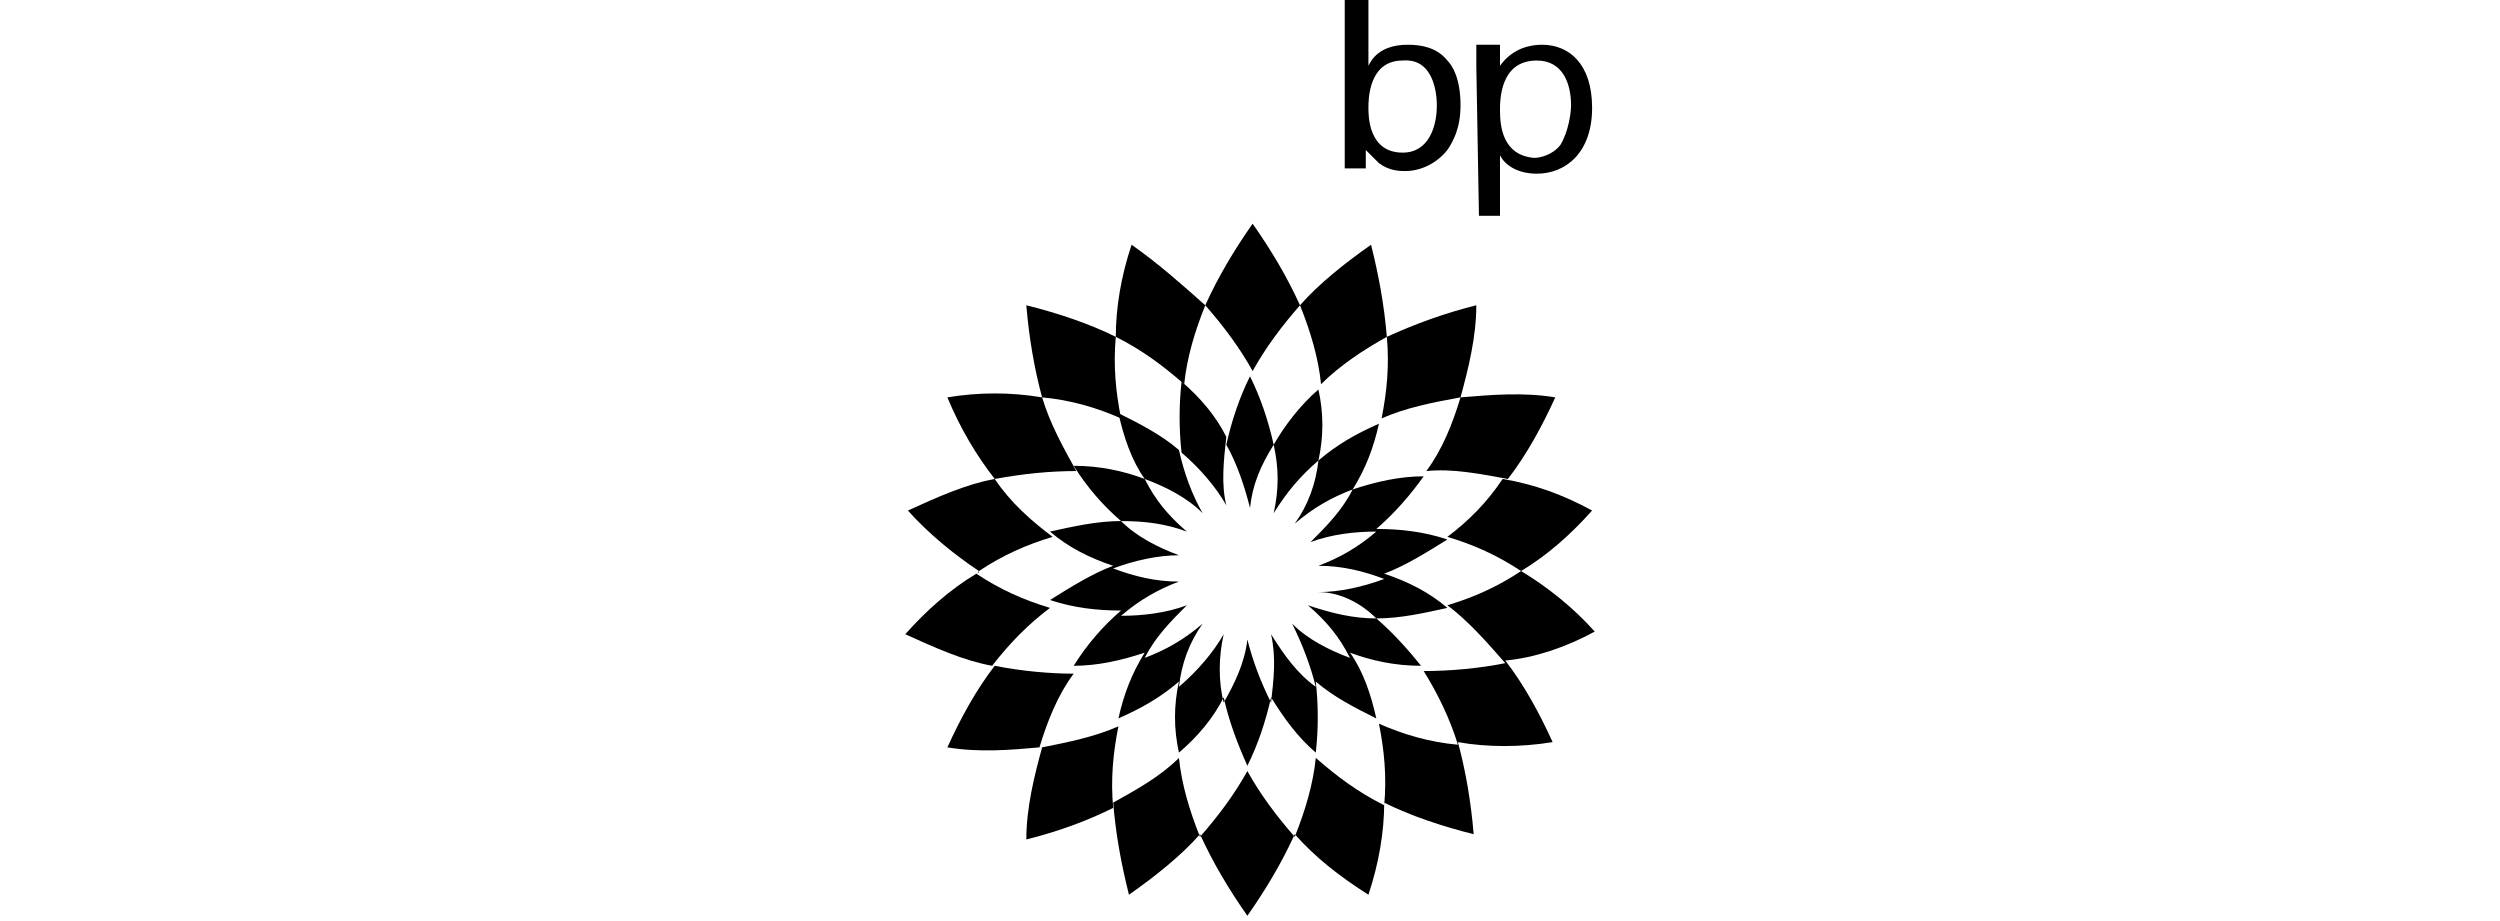 <?xml version="1.0" encoding="utf-8"?>
<!-- Generator: Adobe Illustrator 26.0.1, SVG Export Plug-In . SVG Version: 6.00 Build 0)  -->
<svg version="1.1" id="Layer_1" xmlns="http://www.w3.org/2000/svg" xmlns:xlink="http://www.w3.org/1999/xlink" x="0px" y="0px"
	 viewBox="0 0 95 35" style="enable-background:new 0 0 95 35;" xml:space="preserve">
<style type="text/css">
	.st0{fill:#104076;}
</style>
<path class="st0" d="M-39.1,613.7"/>
<g>
	<g>
		<path d="M37.8,25.3c-0.7,0.9-1.3,2-1.8,3.1c1.2,0.2,2.4,0.1,3.5,0c0.3-1,0.7-2,1.3-2.8C39.9,25.6,38.8,25.5,37.8,25.3z"/>
		<path d="M55,20.4c1,0.3,1.9,0.7,2.8,1.3c1-0.6,1.9-1.4,2.7-2.3c-1.1-0.6-2.2-1-3.4-1.2C56.5,19.1,55.8,19.8,55,20.4z"/>
		<path d="M60.6,24c-0.8-0.9-1.8-1.7-2.8-2.3c-0.9,0.6-1.8,1-2.8,1.3c0.8,0.6,1.5,1.4,2.2,2.2c-1,0.2-2.1,0.3-3.1,0.3l0,0l0,0
			c0.5,0.8,1,1.8,1.3,2.8c-1.1-0.1-2.1-0.4-3-0.8l0,0l0,0c0.2,1,0.3,2,0.2,3.1c-1-0.5-1.8-1.1-2.6-1.8c-0.1,1-0.4,2-0.8,3
			c-0.7-0.8-1.3-1.6-1.8-2.5c-0.5,0.9-1.1,1.7-1.8,2.5c-0.4-1-0.7-2-0.8-3c-0.7,0.7-1.6,1.2-2.5,1.7l0,0c0.1,1.2,0.3,2.3,0.6,3.5
			c1-0.7,2-1.5,2.7-2.3c0.5,1.1,1.1,2.1,1.8,3.1c0.7-1,1.3-2,1.8-3.1c0.8,0.9,1.7,1.6,2.8,2.3c0.4-1.2,0.6-2.4,0.6-3.5
			c1,0.5,2.2,0.9,3.4,1.2c-0.1-1.2-0.3-2.4-0.6-3.5c1.1,0.2,2.4,0.2,3.6,0c-0.5-1.1-1.1-2.2-1.8-3.1C58.3,25,59.5,24.6,60.6,24z"/>
		<path d="M39.6,28.4c-0.3,1.1-0.6,2.3-0.6,3.5c1.2-0.3,2.3-0.7,3.3-1.2c-0.1-1.1,0-2.1,0.2-3.1C41.6,28,40.6,28.2,39.6,28.4z"/>
		<path d="M39.9,23.1c-1-0.3-1.9-0.7-2.8-1.3c-1,0.6-1.9,1.4-2.7,2.3c1.1,0.5,2.2,1,3.3,1.2C38.4,24.4,39.1,23.7,39.9,23.1z"/>
		<path d="M37.8,18.2c1.1-0.2,2.1-0.3,3.1-0.3c-0.5-0.9-1-1.8-1.3-2.8c1.1,0.1,2.1,0.4,3,0.8c-0.2-1-0.3-2-0.2-3.1
			c1,0.5,1.8,1.1,2.6,1.8c0.1-1,0.4-2,0.8-3c0.7,0.8,1.3,1.6,1.8,2.5c0.5-0.9,1.1-1.7,1.8-2.5c0.4,1,0.7,2,0.8,3
			c0.7-0.7,1.6-1.3,2.5-1.8c0.1,1.1,0,2.1-0.2,3.1c0.9-0.4,1.9-0.6,3-0.8c-0.3,1-0.7,2-1.3,2.8l0,0l0,0c1-0.1,2,0.1,3.1,0.3
			c0.7-0.9,1.3-2,1.8-3.1c-1.2-0.2-2.4-0.1-3.6,0c0.3-1.1,0.6-2.3,0.6-3.5c-1.2,0.3-2.3,0.7-3.4,1.2c-0.1-1.2-0.3-2.3-0.6-3.5
			c-1,0.7-2,1.5-2.7,2.3c-0.5-1.1-1.1-2.1-1.8-3.1c-0.7,1-1.3,2-1.8,3.1C44.9,10.8,44,10,43,9.3c-0.4,1.2-0.6,2.4-0.6,3.5
			c-1-0.5-2.2-0.9-3.4-1.2c0.1,1.2,0.3,2.4,0.6,3.5c-1.2-0.2-2.4-0.2-3.6,0C36.5,16.3,37.1,17.3,37.8,18.2c-1.1,0.2-2.2,0.7-3.3,1.2
			c0.8,0.9,1.8,1.7,2.7,2.3c0.9-0.6,1.8-1,2.8-1.3C39.2,19.8,38.4,19.1,37.8,18.2z"/>
		<polygon points="57.2,18.2 57.2,18.2 57.2,18.2 		"/>
		<path d="M42.3,30.7L42.3,30.7L42.3,30.7z"/>
		<polygon points="57.8,21.7 57.8,21.7 57.8,21.7 		"/>
		<path d="M37.2,21.7L37.2,21.7C37.1,21.8,37.2,21.8,37.2,21.7C37.2,21.8,37.2,21.8,37.2,21.7L37.2,21.7z"/>
		<path d="M37.8,25.3L37.8,25.3L37.8,25.3L37.8,25.3L37.8,25.3z"/>
		<path d="M39.6,28.4L39.6,28.4L39.6,28.4L39.6,28.4L39.6,28.4z"/>
		<path d="M52.3,23.5c0.9,0,1.8-0.2,2.7-0.4c-0.7-0.6-1.5-1-2.4-1.3c0.8-0.3,1.6-0.8,2.4-1.3c-0.9-0.3-1.8-0.4-2.7-0.4
			c0.7-0.6,1.3-1.3,1.8-2l0,0l0,0c-0.9,0-1.8,0.2-2.7,0.5c0.5-0.8,0.8-1.6,1-2.5c-0.9,0.4-1.6,0.8-2.3,1.4c0.2-0.9,0.2-1.8,0-2.7
			c-0.7,0.6-1.3,1.4-1.7,2.1c-0.2-0.9-0.5-1.8-0.9-2.6c-0.4,0.8-0.7,1.7-0.9,2.6l0,0c0.4,0.7,0.7,1.6,0.9,2.4
			c0.1-0.9,0.4-1.6,0.9-2.4c0.2,0.9,0.2,1.7,0,2.6c0.5-0.8,1-1.4,1.7-2c-0.1,0.9-0.4,1.7-0.9,2.4c0.7-0.6,1.4-1,2.2-1.3
			c-0.4,0.8-1,1.4-1.6,2c0.8-0.3,1.7-0.4,2.5-0.4c-0.7,0.6-1.4,1-2.2,1.3c0.9,0,1.7,0.2,2.5,0.5c-0.8,0.3-1.7,0.5-2.5,0.5
			C50.9,22.5,51.7,22.9,52.3,23.5c-0.9,0-1.7-0.2-2.6-0.5c0.7,0.6,1.2,1.2,1.6,2c-0.8-0.3-1.6-0.7-2.2-1.3c0.4,0.8,0.7,1.6,0.9,2.4
			c-0.7-0.5-1.2-1.2-1.7-2c0.2,0.9,0.1,1.7,0,2.6c-0.4-0.8-0.7-1.6-0.9-2.4c-0.1,0.9-0.5,1.7-0.9,2.4c-0.2-0.8-0.2-1.7,0-2.6
			c-0.4,0.7-1,1.4-1.7,2c0.1-0.9,0.4-1.7,0.9-2.4c-0.7,0.6-1.4,1-2.2,1.3c0.4-0.8,1-1.4,1.6-2c-0.8,0.3-1.7,0.4-2.5,0.4
			c0.7-0.6,1.4-1,2.2-1.3c-0.9,0-1.7-0.2-2.5-0.5c0.8-0.3,1.7-0.5,2.5-0.5c-0.8-0.3-1.6-0.7-2.2-1.3c0.9,0,1.7,0.1,2.5,0.4
			c-0.7-0.6-1.2-1.2-1.6-2c0.8,0.3,1.6,0.7,2.2,1.3c-0.4-0.7-0.7-1.5-0.9-2.4l0,0c-0.7-0.6-1.5-1-2.3-1.4c0.2,0.9,0.5,1.8,1,2.5
			c-0.8-0.3-1.7-0.5-2.7-0.5c0.5,0.8,1.1,1.5,1.8,2.1c-0.9,0-1.8,0.2-2.7,0.4c0.7,0.6,1.5,1,2.4,1.3c-0.8,0.3-1.6,0.8-2.4,1.3
			c0.9,0.3,1.8,0.4,2.7,0.4c-0.7,0.6-1.3,1.3-1.8,2.1c0.9,0,1.8-0.2,2.7-0.5c-0.5,0.8-0.8,1.6-1,2.5c0.9-0.4,1.6-0.8,2.3-1.4
			c-0.2,0.9-0.2,1.8,0,2.7c0.7-0.6,1.3-1.3,1.7-2.1c0.2,0.9,0.5,1.7,0.9,2.6c0.4-0.8,0.7-1.7,0.9-2.6c0.5,0.8,1,1.5,1.7,2.1
			c0.1-0.9,0.1-1.8,0-2.7c0.7,0.6,1.5,1,2.3,1.4l0,0l0,0c-0.2-0.9-0.5-1.8-1-2.5c0.8,0.3,1.7,0.5,2.7,0.5l0,0l0,0
			C53.6,24.8,53,24.1,52.3,23.5z"/>
		<path d="M46.6,19.2c-0.2-0.8-0.1-1.7,0-2.6c-0.4-0.8-1-1.5-1.7-2.1c-0.1,0.9-0.1,1.8,0,2.7C45.6,17.8,46.2,18.5,46.6,19.2z"/>
		<path d="M44.9,17.2C44.9,17.3,44.9,17.3,44.9,17.2C44.9,17.3,44.9,17.3,44.9,17.2L44.9,17.2z"/>
		<path d="M46.6,16.6L46.6,16.6L46.6,16.6z"/>
	</g>
	<g id="bp">
		<g>
			<path d="M54.6,4c0,0.8-0.3,1.8-1.3,1.8C52,5.8,52,4.4,52,4.1s0-1.8,1.3-1.8C54.5,2.2,54.6,3.6,54.6,4z M52,0h-0.9v5.6v0.8h0.8
				V5.7C52,5.8,52.2,6,52.4,6.2c0.4,0.3,0.8,0.3,1,0.3c0.6,0,1.2-0.3,1.6-0.8c0.2-0.3,0.5-0.8,0.5-1.7c0-1-0.3-1.5-0.5-1.7
				c-0.4-0.5-1-0.6-1.5-0.6c-1.1,0-1.4,0.6-1.5,0.8V0L52,0z"/>
			<path d="M57,4.2c0-0.4,0-1.9,1.4-1.9c1,0,1.3,0.9,1.3,1.7c0,0.3-0.1,1-0.4,1.5C59,5.9,58.5,6,58.3,6C57.1,5.9,57,4.8,57,4.2z
				 M56.2,8.2H57V5.9c0.2,0.4,0.7,0.7,1.4,0.7c1.1,0,2.1-0.8,2.1-2.5s-0.9-2.4-1.9-2.4c-0.4,0-1.1,0.1-1.6,0.8V1.7h-0.9
				c0,0.5,0,0.6,0,0.8L56.2,8.2L56.2,8.2z"/>
		</g>
	</g>
</g>
</svg>
